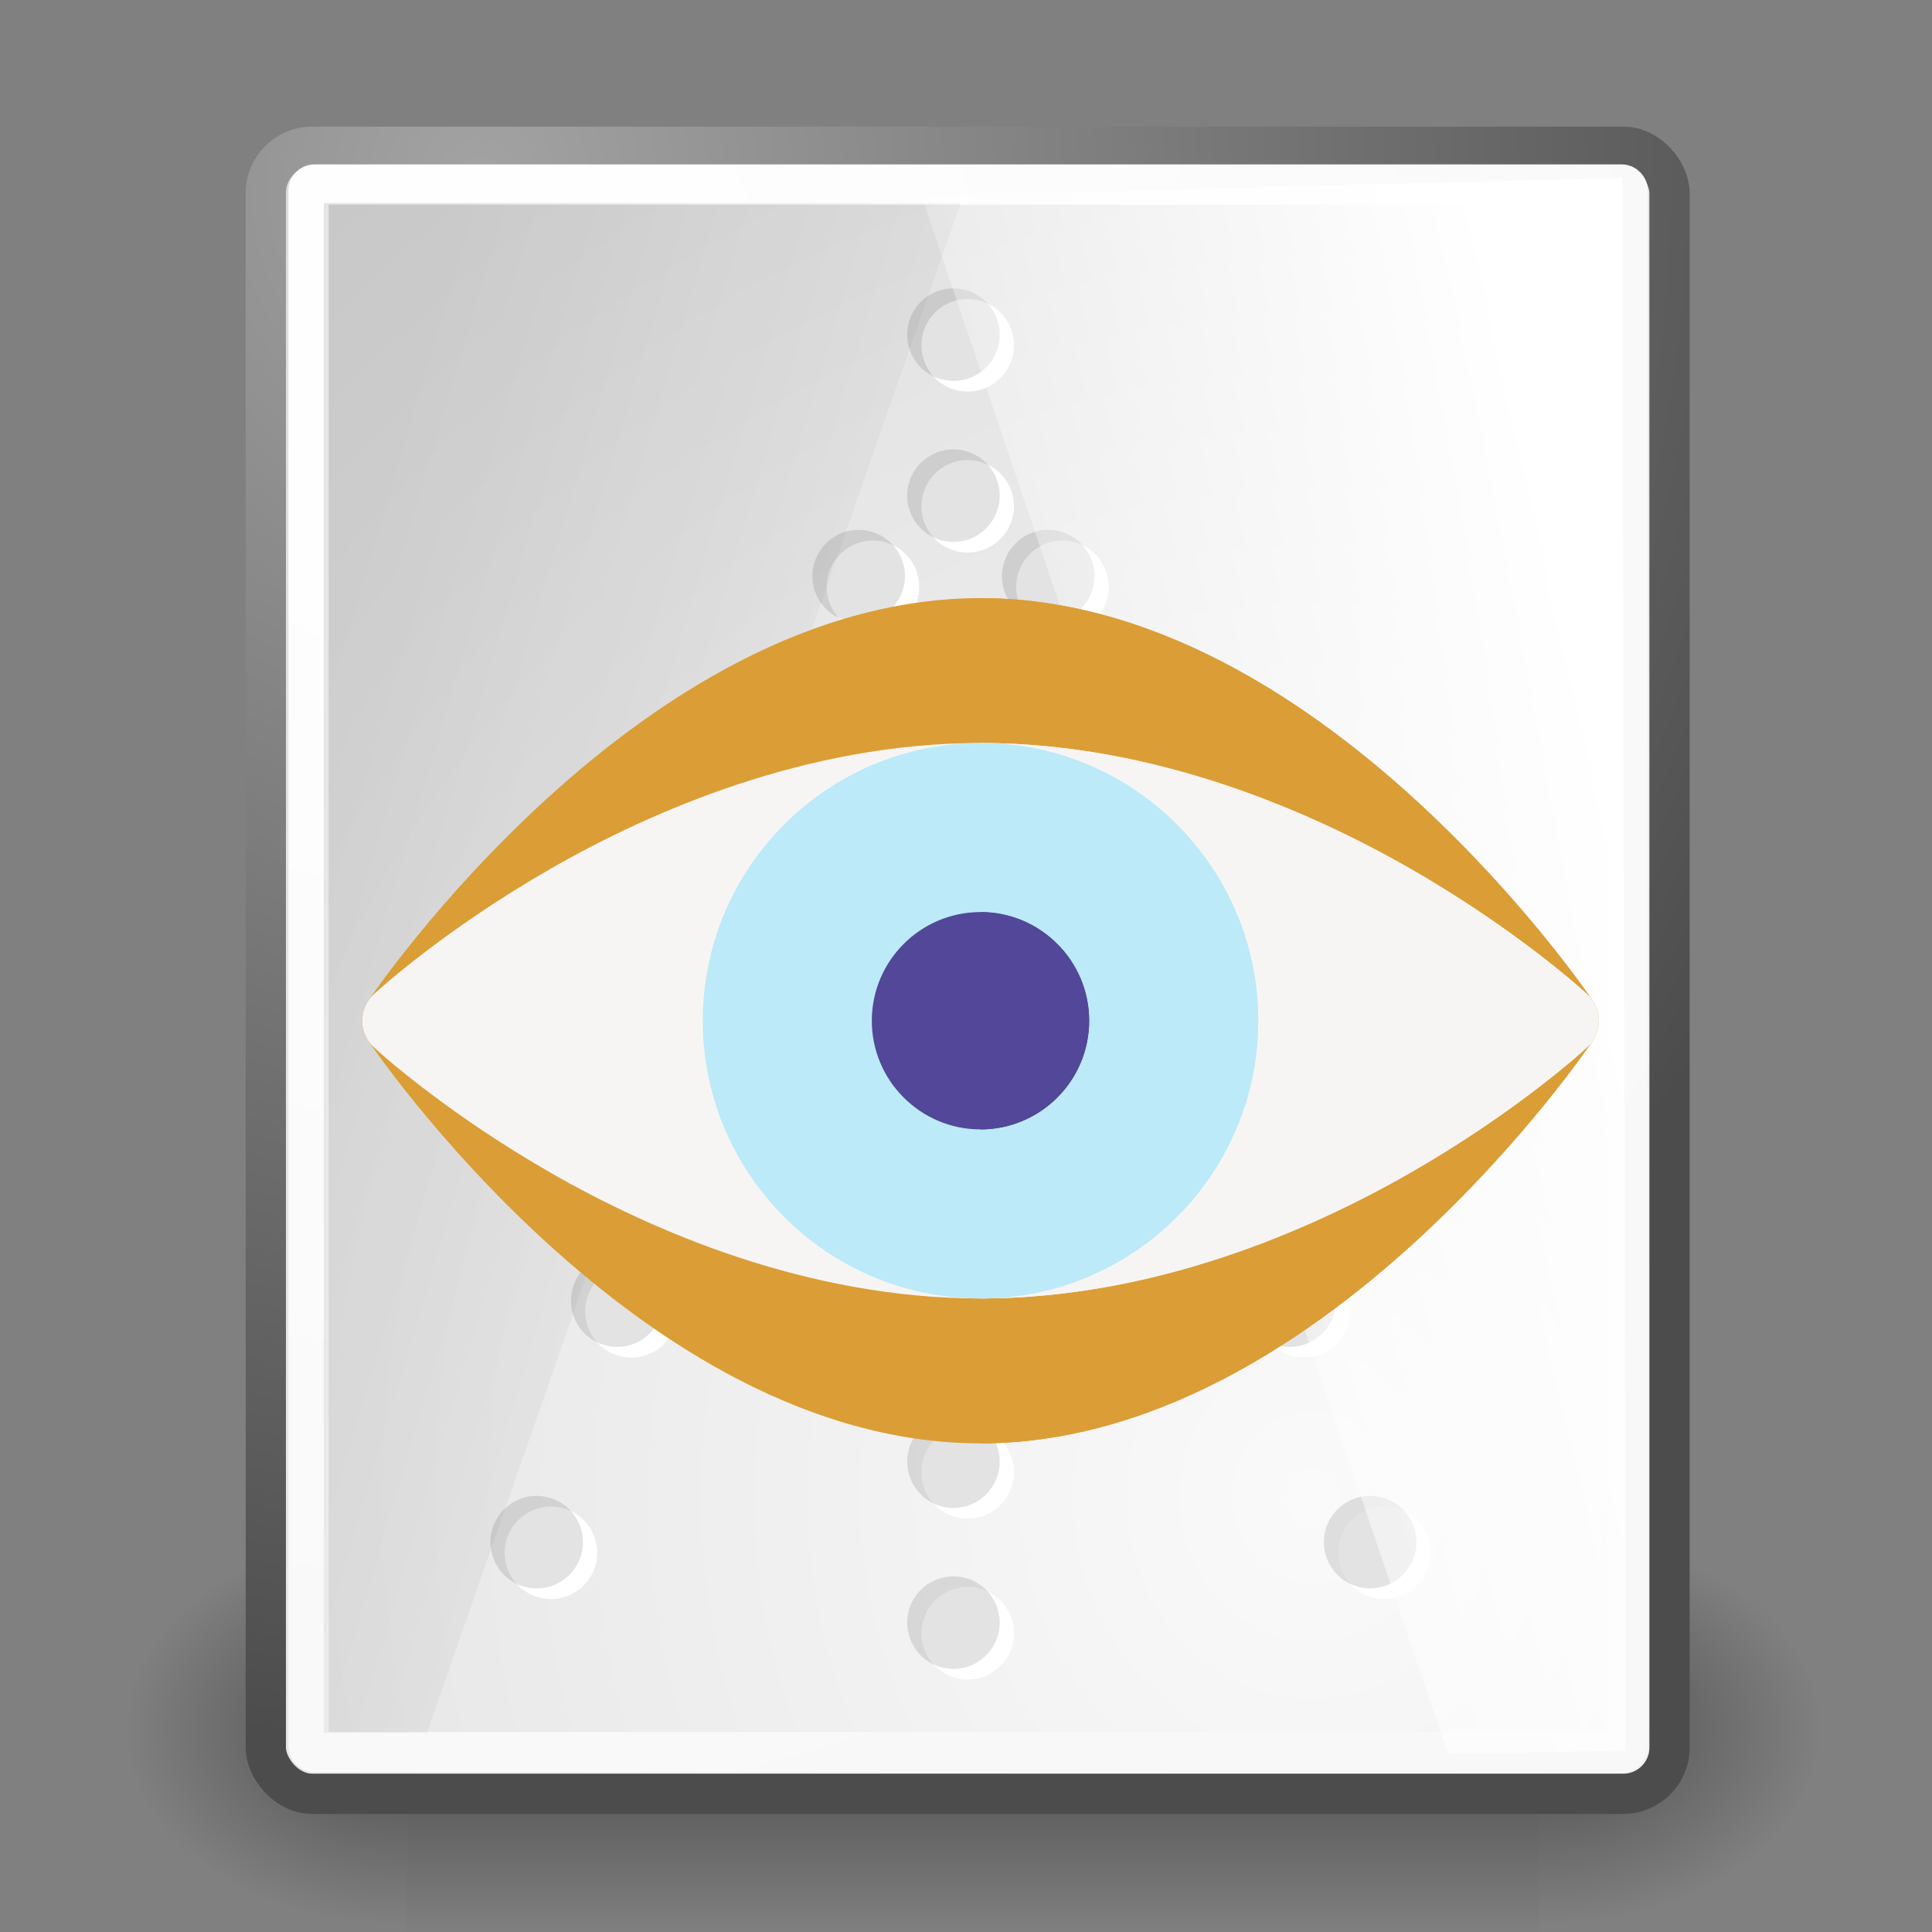 <svg height="48" viewBox="0 0 48 48" width="48" xmlns="http://www.w3.org/2000/svg" xmlns:xlink="http://www.w3.org/1999/xlink"><rect x="0" y="0" width="48" height="48" fill="#808080" stroke="none"/><radialGradient id="a" cx="605.714" cy="486.648" gradientTransform="matrix(-2.774 0 0 1.97 112.762 -872.885)" gradientUnits="userSpaceOnUse" r="117.143" xlink:href="#b"/><linearGradient id="b"><stop offset="0"/><stop offset="1" stop-opacity="0"/></linearGradient><radialGradient id="c" cx="605.714" cy="486.648" gradientTransform="matrix(2.774 0 0 1.97 -1891.633 -872.885)" gradientUnits="userSpaceOnUse" r="117.143" xlink:href="#b"/><linearGradient id="d" gradientTransform="matrix(2.774 0 0 1.97 -1892.179 -872.885)" gradientUnits="userSpaceOnUse" x1="302.857" x2="302.857" y1="366.648" y2="609.505"><stop offset="0" stop-opacity="0"/><stop offset=".5"/><stop offset="1" stop-opacity="0"/></linearGradient><radialGradient id="e" cx="8.824" cy="3.756" gradientTransform="matrix(.968 0 0 1.033 3.354 .646)" gradientUnits="userSpaceOnUse" r="37.752"><stop offset="0" stop-color="#a3a3a3"/><stop offset="1" stop-color="#4c4c4c"/></radialGradient><radialGradient id="f" cx="33.967" cy="35.737" gradientTransform="scale(.96 1.041)" gradientUnits="userSpaceOnUse" r="86.708"><stop offset="0" stop-color="#fafafa"/><stop offset="1" stop-color="#bbb"/></radialGradient><radialGradient id="g" cx="8.144" cy="7.268" gradientTransform="matrix(.968 0 0 1.033 3.354 .646)" gradientUnits="userSpaceOnUse" r="38.159"><stop offset="0" stop-color="#fff"/><stop offset="1" stop-color="#f8f8f8"/></radialGradient><linearGradient id="h" gradientTransform="scale(.669 1.496)" gradientUnits="userSpaceOnUse" x1="57.644" x2="34.242" y1="8.601" y2="21.034"><stop offset="0" stop-color="#fff"/><stop offset="1" stop-color="#fff" stop-opacity="0"/></linearGradient><linearGradient id="i" gradientTransform="matrix(-.669 0 0 1.496 47.906 0)" gradientUnits="userSpaceOnUse" x1="57.644" x2="39.082" y1="8.601" y2="20.923"><stop offset="0" stop-opacity=".093"/><stop offset="1" stop-opacity="0"/></linearGradient><g transform="matrix(.021 0 0 .021 42.852 41.154)"><path d="m-1559.252-150.697h1339.633v478.357h-1339.633z" fill="url(#d)" opacity=".402"/><path d="m-219.619-150.68v478.331c142.874.9 345.4-107.17 345.4-239.196 0-132.027-159.437-239.135-345.4-239.135z" fill="url(#c)" opacity=".402"/><path d="m-1559.252-150.68v478.331c-142.874.9-345.4-107.17-345.4-239.196 0-132.027 159.437-239.135 345.4-239.135z" fill="url(#a)" opacity=".402"/></g><g stroke-linecap="round" stroke-linejoin="round"><rect display="block" fill="url(#f)" height="40.92" ry="1.149" stroke="url(#e)" width="34.875" x="6.604" y="3.646"/><rect display="block" fill="none" height="38.946" rx=".149" stroke="url(#g)" width="32.776" x="7.666" y="4.584"/></g><g><g transform="translate(-1.149)"><path d="m26.34 8.579a1.149 1.149 0 1 1 -2.298 0 1.149 1.149 0 1 1 2.298 0z" fill="#fff"/><path d="m26.34 8.579a1.149 1.149 0 1 1 -2.298 0 1.149 1.149 0 1 1 2.298 0z" fill-opacity=".111" transform="translate(-.354 -.265)"/></g><g transform="translate(-1.149 4)"><path d="m26.34 8.579a1.149 1.149 0 1 1 -2.298 0 1.149 1.149 0 1 1 2.298 0z" fill="#fff"/><path d="m26.34 8.579a1.149 1.149 0 1 1 -2.298 0 1.149 1.149 0 1 1 2.298 0z" fill-opacity=".111" transform="translate(-.354 -.265)"/></g><g transform="translate(-1.149 8)"><path d="m26.34 8.579a1.149 1.149 0 1 1 -2.298 0 1.149 1.149 0 1 1 2.298 0z" fill="#fff"/><path d="m26.34 8.579a1.149 1.149 0 1 1 -2.298 0 1.149 1.149 0 1 1 2.298 0z" fill-opacity=".111" transform="translate(-.354 -.265)"/></g><g transform="translate(-1.149 12)"><path d="m26.34 8.579a1.149 1.149 0 1 1 -2.298 0 1.149 1.149 0 1 1 2.298 0z" fill="#fff"/><path d="m26.34 8.579a1.149 1.149 0 1 1 -2.298 0 1.149 1.149 0 1 1 2.298 0z" fill-opacity=".111" transform="translate(-.354 -.265)"/></g><g transform="translate(-1.149 16)"><path d="m26.34 8.579a1.149 1.149 0 1 1 -2.298 0 1.149 1.149 0 1 1 2.298 0z" fill="#fff"/><path d="m26.34 8.579a1.149 1.149 0 1 1 -2.298 0 1.149 1.149 0 1 1 2.298 0z" fill-opacity=".111" transform="translate(-.354 -.265)"/></g><g transform="translate(-1.149 20)"><path d="m26.34 8.579a1.149 1.149 0 1 1 -2.298 0 1.149 1.149 0 1 1 2.298 0z" fill="#fff"/><path d="m26.34 8.579a1.149 1.149 0 1 1 -2.298 0 1.149 1.149 0 1 1 2.298 0z" fill-opacity=".111" transform="translate(-.354 -.265)"/></g><g transform="translate(-1.149 24)"><path d="m26.34 8.579a1.149 1.149 0 1 1 -2.298 0 1.149 1.149 0 1 1 2.298 0z" fill="#fff"/><path d="m26.34 8.579a1.149 1.149 0 1 1 -2.298 0 1.149 1.149 0 1 1 2.298 0z" fill-opacity=".111" transform="translate(-.354 -.265)"/></g><g transform="translate(-1.149 28)"><path d="m26.34 8.579a1.149 1.149 0 1 1 -2.298 0 1.149 1.149 0 1 1 2.298 0z" fill="#fff"/><path d="m26.34 8.579a1.149 1.149 0 1 1 -2.298 0 1.149 1.149 0 1 1 2.298 0z" fill-opacity=".111" transform="translate(-.354 -.265)"/></g><g transform="translate(-1.149 32)"><path d="m26.34 8.579a1.149 1.149 0 1 1 -2.298 0 1.149 1.149 0 1 1 2.298 0z" fill="#fff"/><path d="m26.34 8.579a1.149 1.149 0 1 1 -2.298 0 1.149 1.149 0 1 1 2.298 0z" fill-opacity=".111" transform="translate(-.354 -.265)"/></g><g transform="translate(-3.503 6)"><path d="m26.34 8.579a1.149 1.149 0 1 1 -2.298 0 1.149 1.149 0 1 1 2.298 0z" fill="#fff"/><path d="m26.34 8.579a1.149 1.149 0 1 1 -2.298 0 1.149 1.149 0 1 1 2.298 0z" fill-opacity=".111" transform="translate(-.354 -.265)"/></g><g transform="translate(1.205 6)"><path d="m26.34 8.579a1.149 1.149 0 1 1 -2.298 0 1.149 1.149 0 1 1 2.298 0z" fill="#fff"/><path d="m26.34 8.579a1.149 1.149 0 1 1 -2.298 0 1.149 1.149 0 1 1 2.298 0z" fill-opacity=".111" transform="translate(-.354 -.265)"/></g><g transform="translate(3.205 12)"><path d="m26.34 8.579a1.149 1.149 0 1 1 -2.298 0 1.149 1.149 0 1 1 2.298 0z" fill="#fff"/><path d="m26.34 8.579a1.149 1.149 0 1 1 -2.298 0 1.149 1.149 0 1 1 2.298 0z" fill-opacity=".111" transform="translate(-.354 -.265)"/></g><g transform="translate(5.205 18)"><path d="m26.34 8.579a1.149 1.149 0 1 1 -2.298 0 1.149 1.149 0 1 1 2.298 0z" fill="#fff"/><path d="m26.34 8.579a1.149 1.149 0 1 1 -2.298 0 1.149 1.149 0 1 1 2.298 0z" fill-opacity=".111" transform="translate(-.354 -.265)"/></g><g transform="translate(7.205 24)"><path d="m26.34 8.579a1.149 1.149 0 1 1 -2.298 0 1.149 1.149 0 1 1 2.298 0z" fill="#fff"/><path d="m26.34 8.579a1.149 1.149 0 1 1 -2.298 0 1.149 1.149 0 1 1 2.298 0z" fill-opacity=".111" transform="translate(-.354 -.265)"/></g><g transform="translate(9.204 30)"><path d="m26.34 8.579a1.149 1.149 0 1 1 -2.298 0 1.149 1.149 0 1 1 2.298 0z" fill="#fff"/><path d="m26.34 8.579a1.149 1.149 0 1 1 -2.298 0 1.149 1.149 0 1 1 2.298 0z" fill-opacity=".111" transform="translate(-.354 -.265)"/></g><g transform="translate(-5.503 12)"><path d="m26.34 8.579a1.149 1.149 0 1 1 -2.298 0 1.149 1.149 0 1 1 2.298 0z" fill="#fff"/><path d="m26.34 8.579a1.149 1.149 0 1 1 -2.298 0 1.149 1.149 0 1 1 2.298 0z" fill-opacity=".111" transform="translate(-.354 -.265)"/></g><g transform="translate(-7.503 18)"><path d="m26.34 8.579a1.149 1.149 0 1 1 -2.298 0 1.149 1.149 0 1 1 2.298 0z" fill="#fff"/><path d="m26.34 8.579a1.149 1.149 0 1 1 -2.298 0 1.149 1.149 0 1 1 2.298 0z" fill-opacity=".111" transform="translate(-.354 -.265)"/></g><g transform="translate(-9.503 24)"><path d="m26.34 8.579a1.149 1.149 0 1 1 -2.298 0 1.149 1.149 0 1 1 2.298 0z" fill="#fff"/><path d="m26.34 8.579a1.149 1.149 0 1 1 -2.298 0 1.149 1.149 0 1 1 2.298 0z" fill-opacity=".111" transform="translate(-.354 -.265)"/></g><g transform="translate(-11.503 30)"><path d="m26.34 8.579a1.149 1.149 0 1 1 -2.298 0 1.149 1.149 0 1 1 2.298 0z" fill="#fff"/><path d="m26.34 8.579a1.149 1.149 0 1 1 -2.298 0 1.149 1.149 0 1 1 2.298 0z" fill-opacity=".111" transform="translate(-.354 -.265)"/></g><g fill-rule="evenodd"><path d="m22.893 4.866 13.081 38.714 4.419-.088-.088-39.068z" fill="url(#h)"/><path d="m23.865 5.043-13.258 38.007-2.563-0-0-38.007z" fill="url(#i)"/></g></g><g transform="matrix(.06 0 0 .06 9 10)"><path d="m256 431c-32.794 0-66.685-8.98-100.731-26.693-26.675-13.877-53.531-33.14-79.821-57.252-44.408-40.731-71.742-80.975-72.885-82.668-3.418-5.068-3.418-11.705 0-16.773 1.142-1.693 28.477-41.938 72.885-82.668 26.29-24.112 53.146-43.375 79.821-57.252 34.046-17.714 67.937-26.694 100.731-26.694s66.685 8.98 100.731 26.693c26.675 13.877 53.531 33.14 79.821 57.252 44.408 40.73 71.743 80.975 72.885 82.668 3.418 5.068 3.418 11.705 0 16.773-1.142 1.693-28.477 41.938-72.885 82.668-26.29 24.112-53.146 43.375-79.821 57.252-34.046 17.714-67.937 26.694-100.731 26.694z" fill="#db9d35"/><path d="m436.552 164.945c-26.29-24.112-53.146-43.375-79.821-57.252-34.046-17.713-67.937-26.693-100.731-26.693v350c32.794 0 66.685-8.98 100.731-26.693 26.675-13.877 53.531-33.14 79.821-57.252 44.408-40.73 71.743-80.975 72.885-82.668 3.418-5.068 3.418-11.705 0-16.773-1.143-1.694-28.477-41.938-72.885-82.669z" fill="#db9d35"/><path d="m256 371c-72.057 0-136.5-28.271-177.873-51.986-44.582-25.557-72.17-50.944-73.323-52.012-3.063-2.839-4.804-6.826-4.804-11.002s1.741-8.163 4.804-11.002c1.153-1.068 28.741-26.455 73.324-52.012 41.372-23.715 105.815-51.986 177.872-51.986s136.5 28.271 177.873 51.986c44.583 25.557 72.171 50.943 73.324 52.012 3.062 2.839 4.803 6.826 4.803 11.002s-1.741 8.163-4.804 11.002c-1.153 1.068-28.741 26.455-73.324 52.012-41.372 23.715-105.815 51.986-177.872 51.986z" fill="#f7f5f3"/><path d="m433.873 192.986c-41.373-23.715-105.816-51.986-177.873-51.986v230c72.057 0 136.5-28.271 177.873-51.986 44.583-25.557 72.171-50.943 73.324-52.012 3.062-2.839 4.803-6.826 4.803-11.002s-1.741-8.163-4.804-11.002c-1.153-1.068-28.741-26.455-73.323-52.012z" fill="#f7f5f3"/><path d="m256 371c-63.411 0-115-51.589-115-115s51.589-115 115-115 115 51.589 115 115-51.589 115-115 115z" fill="#bceaf9"/><path d="m371 256c0-63.411-51.589-115-115-115v230c63.411 0 115-51.589 115-115z" fill="#bceaf9"/><g fill="#524798"><path d="m256 301c-24.813 0-45-20.187-45-45s20.187-45 45-45 45 20.187 45 45-20.187 45-45 45z"/><path d="m301 256c0-24.813-20.187-45-45-45v90c24.813 0 45-20.187 45-45z"/></g></g></svg>